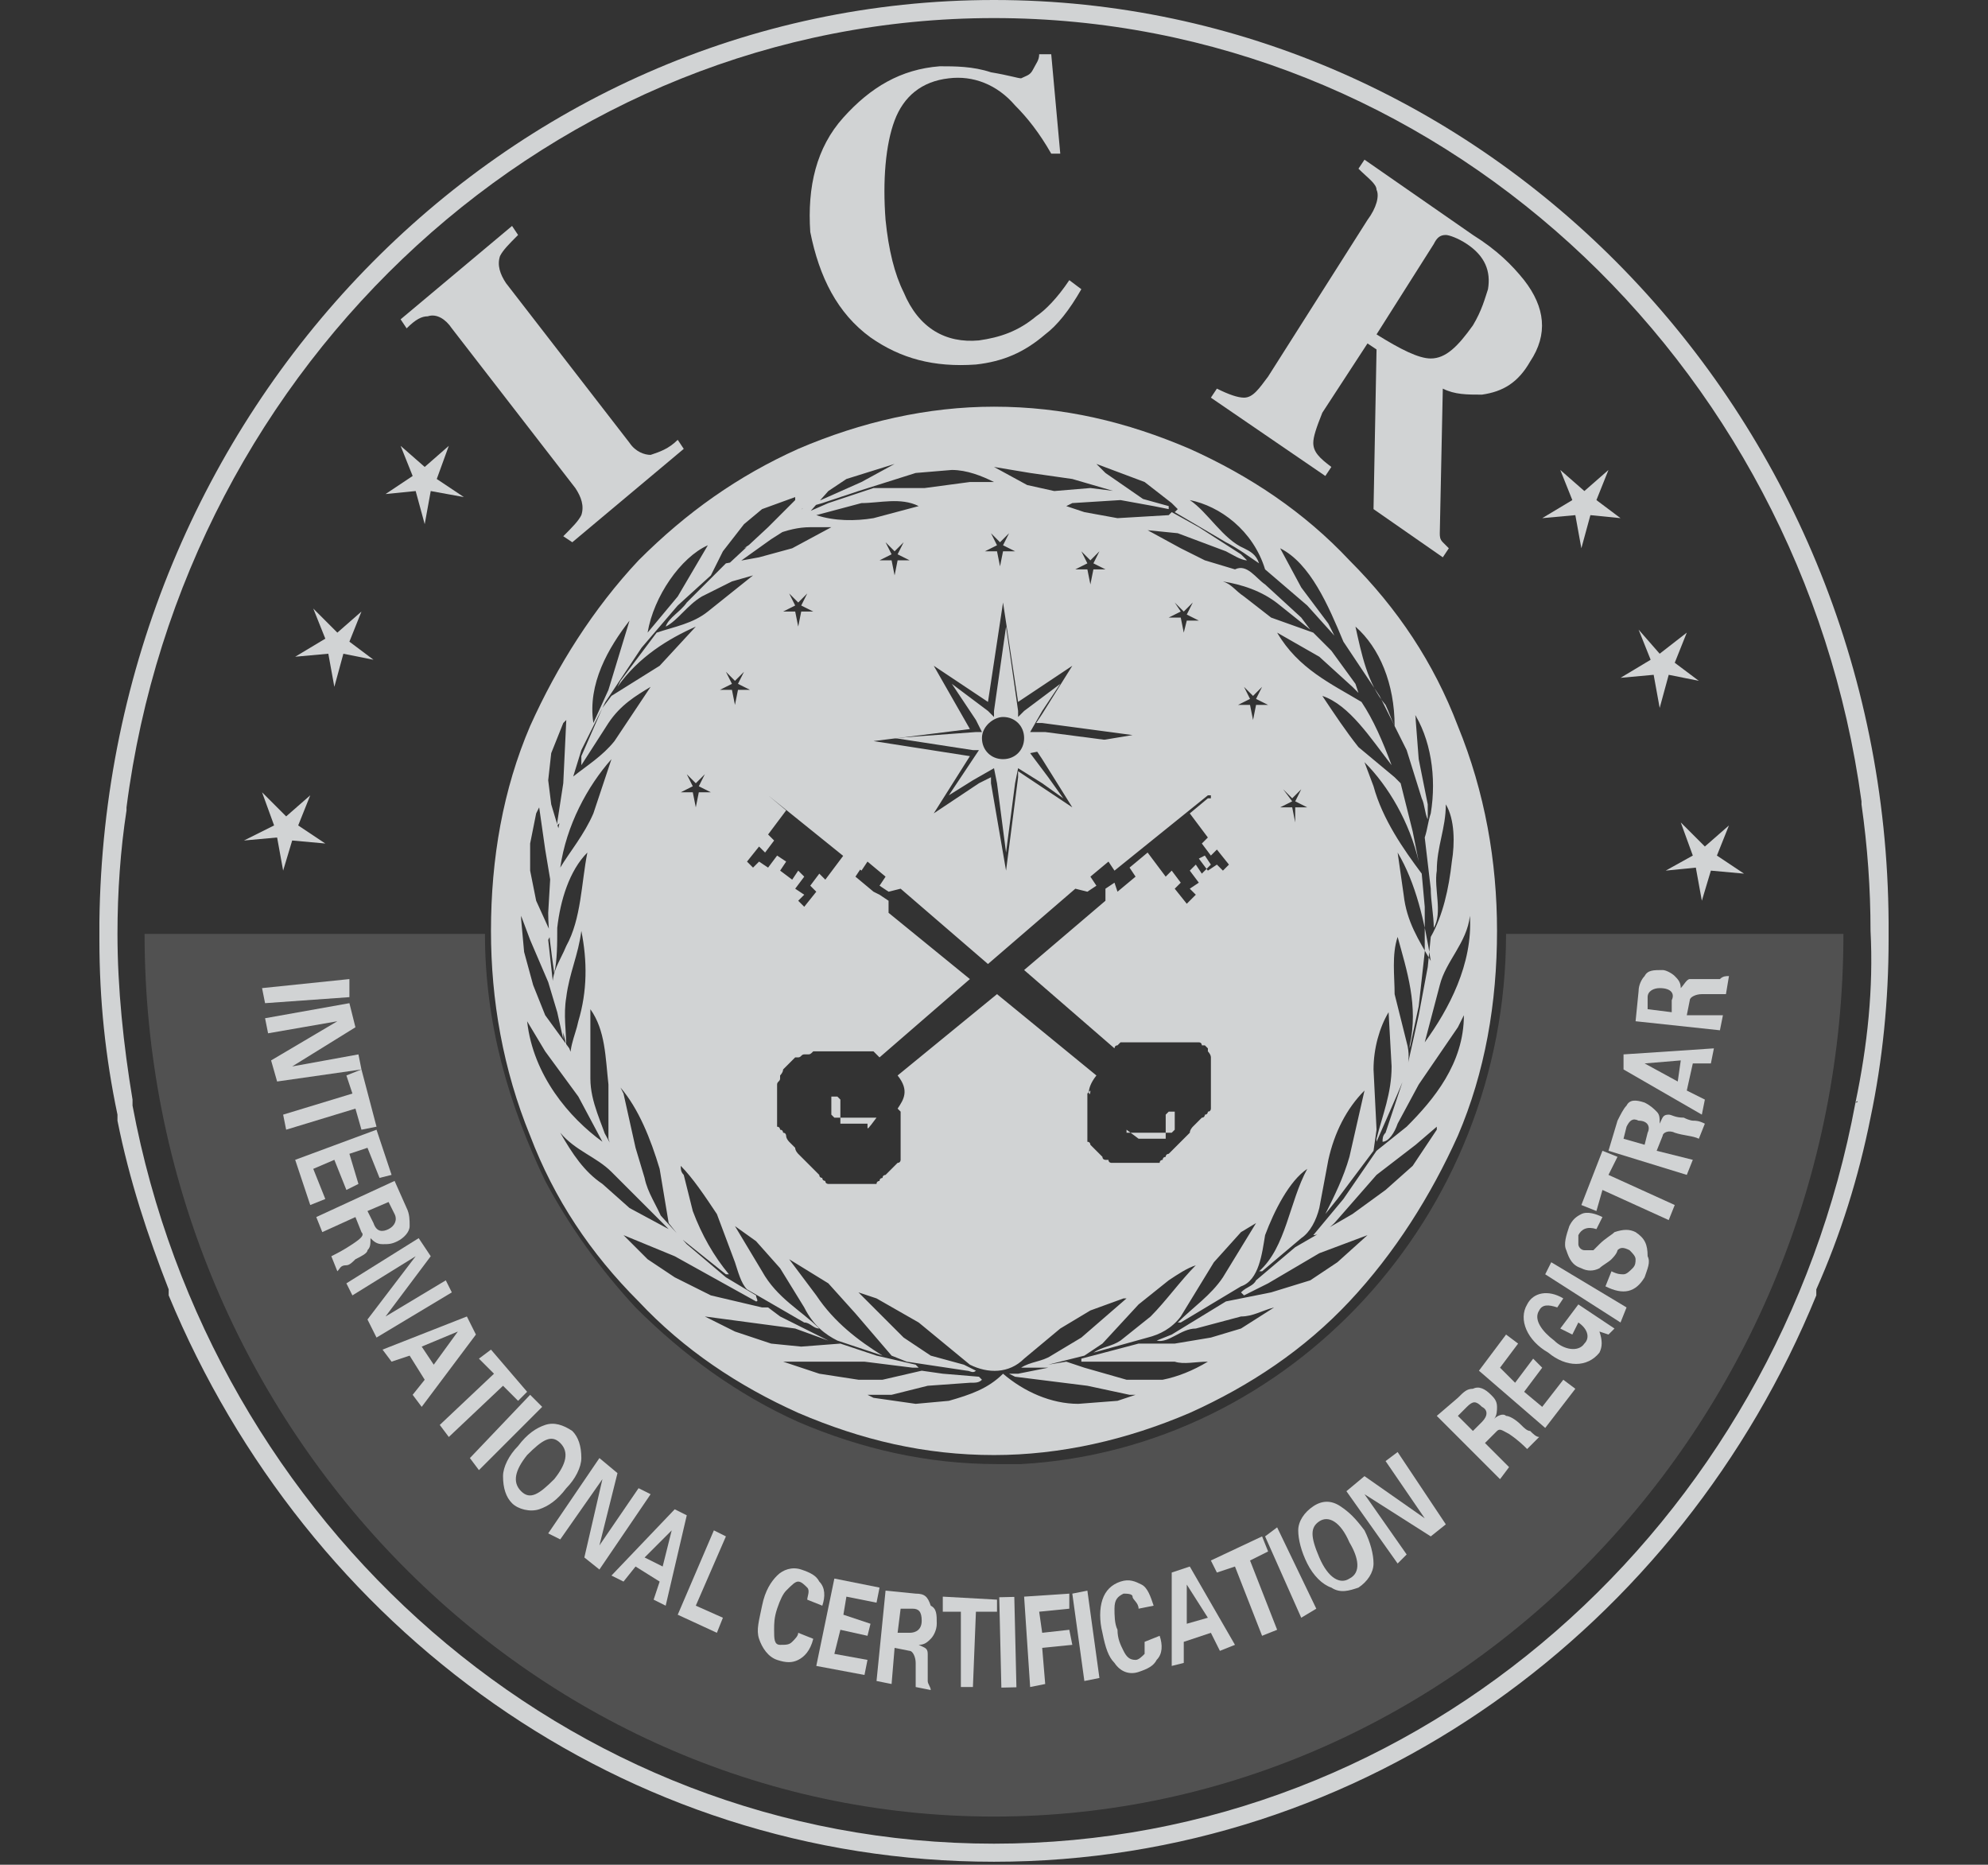 <?xml version="1.0" encoding="utf-8"?>
<!-- Generator: Adobe Illustrator 27.2.0, SVG Export Plug-In . SVG Version: 6.00 Build 0)  -->
<svg version="1.1" id="Layer_1" xmlns="http://www.w3.org/2000/svg" xmlns:xlink="http://www.w3.org/1999/xlink" x="0px" y="0px"
	 viewBox="0 0 66 61.9" style="enable-background:new 0 0 66 61.9;" xml:space="preserve">
<rect x="0" y="0" width="66" height="61.9" fill="#333333" stroke="none"/>
<style type="text/css">
	.st0{display:none;fill:#20201F;}
	.st1{opacity:0.15;fill:#FFFFFF;}
	.st2{fill:#D1D3D4;}
</style>
<rect x="0" y="0" class="st0" width="66" height="61.9"/>
<g>
	<path class="st1" d="M61.2,31H50c0,9.4-7.2,17.1-16.1,17.6l0,0c-0.1,0-0.3,0-0.4,0c0,0-0.1,0-0.1,0c-0.1,0-0.2,0-0.3,0c0,0,0,0,0,0
		l0,0c-2.3,0-4.5-0.5-6.6-1.4c-2-0.9-3.8-2.2-5.4-3.8c-1.2-1.3-2.2-2.7-3-4.2c-1.2-2.5-2-5.2-2-8.2H4.8v0
		c0,16.1,12.7,29.3,28.2,29.3C48.5,60.3,61.2,47.1,61.2,31L61.2,31z"/>
	<g>
		<path class="st2" d="M62.1,37.1L62.1,37.1c0.4-1.9,0.6-3.9,0.6-5.9l0-0.3l0-0.3C62.6,13.7,49.3,0,33,0l0,0l0,0h0
			C16.7,0,3.5,13.7,3.3,30.6l0,0.3l0,0.3c0,2,0.2,3.9,0.6,5.8l0,0.1l0,0.1c0.4,2,1,3.8,1.7,5.6l0,0.1l0,0.1
			C10.2,54.1,20.7,61.8,33,61.8h0l0,0l0,0c12.3,0,22.8-7.8,27.3-18.8l0-0.1l0-0.1C61.1,41,61.7,39.1,62.1,37.1L62.1,37.1z
			 M61.6,36.6C61.6,36.6,61.6,36.7,61.6,36.6C59,50.6,47.2,61.2,33,61.2C18.8,61.2,7,50.6,4.4,36.7v0c0-0.1,0-0.1,0-0.2
			c-0.3-1.8-0.5-3.7-0.5-5.5c0-1.4,0.1-2.8,0.3-4.1c0,0,0-0.1,0-0.1c0,0,0,0,0,0C6.1,12,18.4,0.6,33,0.6c14.6,0,26.8,11.3,28.8,26
			c0,0,0,0.1,0,0.1c0,0,0,0,0,0c0.2,1.4,0.3,2.8,0.3,4.2C62.2,32.8,62,34.7,61.6,36.6C61.7,36.5,61.7,36.6,61.6,36.6z"/>
		<path class="st2" d="M33,22.6C33,22.6,33,22.6,33,22.6C33,22.7,33,22.6,33,22.6z"/>
		<path class="st2" d="M37.4,37.5L37.4,37.5C37.4,37.6,37.4,37.6,37.4,37.5L37.4,37.5c0,0.1,0,0.1,0,0.1v0c0,0,0,0,0,0c0,0,0,0,0,0
			c0,0,0,0,0,0c0,0,0,0,0,0c0,0,0,0,0,0l0,0c0,0,0,0,0,0l0,0c0,0,0,0,0,0c0,0,0,0,0,0c0,0,0,0,0,0l0,0c0,0,0,0,0,0c0,0,0,0,0,0
			c0,0,0,0,0,0l0,0c0,0,0,0,0,0l0,0c0,0,0,0,0,0l0,0c0,0,0,0,0,0l0,0c0,0,0,0,0.1,0c0,0,0,0,0,0c0,0,0,0,0,0l0,0c0,0,0,0,0.1,0l0,0
			c0,0,0,0,0.1,0c0,0,0,0,0,0c0,0,0,0,0.1,0l0,0c0,0,0,0,0.1,0c0,0,0,0,0,0c0,0,0,0,0.1,0h0c0,0,0,0,0.1,0h0c0,0,0,0,0.1,0h0
			c0,0,0,0,0.1,0h0c0,0,0,0,0,0h0c0,0,0,0,0.1,0c0,0,0.1,0,0.1,0c0,0,0,0,0,0c0,0,0,0,0.1,0c0,0,0,0,0,0c0,0,0,0,0.1,0c0,0,0,0,0,0
			c0,0,0,0,0.1,0c0,0,0,0,0,0c0,0,0,0,0.1,0c0,0,0,0,0,0c0,0,0,0,0,0s0,0,0,0s0,0,0,0s0,0,0,0c0,0,0,0,0,0l0,0c0,0,0,0,0.1-0.1
			c0,0,0,0,0,0c0,0,0,0,0,0c0,0,0,0,0,0c0,0,0,0,0-0.1c0,0,0,0,0,0c0,0,0-0.1,0-0.1v0c0,0,0-0.1,0-0.1c0,0,0,0,0,0c0,0,0,0,0-0.1
			c0,0,0,0,0,0c0,0,0-0.1,0-0.1c0,0,0,0,0,0c0,0,0-0.1,0-0.1c0,0,0.1,0,0.1,0c0,0,0,0,0,0c0,0,0.1,0,0.1,0h0c0,0,0.1,0,0.1,0
			c0,0,0,0,0,0c0,0,0.1,0,0.1,0c0,0,0,0,0,0c0,0,0.1,0,0.1,0c0,0,0,0,0,0c0,0,0,0,0.1,0l0,0c0,0,0,0,0.1,0l0,0c0,0,0,0,0,0l0,0
			c0,0,0,0,0.1,0l0,0c0,0,0,0,0,0l0,0c0,0,0,0,0,0c0,0,0,0,0,0c0,0,0,0,0,0c0,0,0,0,0,0c0,0,0,0,0,0c0,0,0,0,0,0c0,0,0,0,0,0v0
			c0,0,0,0,0,0l0,0c0,0,0,0,0,0v0c0,0,0,0,0,0l0,0c0,0,0,0,0,0v0c0,0,0,0,0,0v0c0,0,0,0,0,0v0c0,0,0,0,0,0v0c0,0,0,0,0,0v0
			c0,0,0,0,0,0v0c0,0,0,0,0,0c0,0,0,0,0,0c0,0,0,0,0,0c0,0,0,0,0,0c0,0,0,0,0,0c0,0,0,0,0,0c0,0,0,0,0,0l0,0c0,0,0,0,0,0
			c0,0,0,0,0,0s0,0,0,0l0,0c0,0,0,0,0,0l0,0c0,0,0,0,0,0l0,0c0,0,0,0,0,0l0,0c0,0,0,0,0,0l0,0c0,0,0,0,0,0c0,0,0,0,0,0
			c0,0,0,0-0.1,0l0,0c0,0,0,0,0,0h0c0,0,0,0-0.1,0c0,0,0,0,0,0c0,0,0,0,0,0h0c0,0,0,0-0.1,0h0c0,0,0,0,0,0h0c0,0,0,0-0.1,0h0
			c0,0,0,0,0,0h0c0,0,0,0-0.1,0h0c0,0,0,0,0,0s0,0-0.1,0c0,0,0,0,0,0c0,0,0,0-0.1,0h0c0,0,0,0-0.1,0c0,0,0,0,0,0s0,0,0,0
			c0,0,0,0,0,0c0,0,0,0-0.1,0c0,0,0,0,0,0c0,0,0,0-0.1,0c0,0,0,0,0,0c0,0,0,0,0,0c0,0,0,0,0,0s0,0,0,0c0,0,0,0,0,0c0,0,0,0-0.1,0.1
			c0,0,0,0,0,0c0,0,0,0,0,0.1c0,0,0,0,0,0c0,0,0,0,0,0.1c0,0,0,0,0,0c0,0,0,0,0,0.1c0,0,0,0,0,0c0,0,0,0.1,0,0.1c0,0,0,0,0,0
			c0,0,0,0.1,0,0.1c0,0,0,0,0,0c0,0,0,0.1,0,0.1c0,0,0,0,0,0c0,0,0,0.1,0,0.2c0,0-0.1,0-0.1,0c0,0,0,0,0,0c0,0-0.1,0-0.1,0h0
			c0,0-0.1,0-0.1,0c0,0,0,0,0,0c0,0-0.1,0-0.1,0c0,0,0,0,0,0c0,0-0.1,0-0.1,0c0,0,0,0,0,0c0,0,0,0-0.1,0c0,0,0,0,0,0c0,0,0,0-0.1,0
			l0,0c0,0,0,0-0.1,0l0,0c0,0,0,0-0.1,0l0,0c0,0,0,0,0,0l0,0c0,0,0,0,0,0l0,0c0,0,0,0,0,0l0,0c0,0,0,0,0,0l0,0c0,0,0,0,0,0
			c0,0,0,0,0,0c0,0,0,0,0,0v0c0,0,0,0,0,0v0c0,0,0,0,0,0L37.4,37.5C37.3,37.5,37.3,37.5,37.4,37.5L37.4,37.5
			C37.4,37.5,37.4,37.5,37.4,37.5z"/>
		<path class="st2" d="M28.8,37.4C28.8,37.4,28.8,37.4,28.8,37.4L28.8,37.4C28.8,37.4,28.8,37.3,28.8,37.4l0-0.1c0,0,0,0,0,0
			c0,0,0,0,0,0c0,0,0,0,0,0c0,0,0,0,0,0c0,0,0,0,0,0l0,0c0,0,0,0,0,0c0,0,0,0,0,0c0,0,0,0,0,0l0,0c0,0,0,0,0,0l0,0c0,0,0,0-0.1,0
			l0,0c0,0,0,0-0.1,0l0,0c0,0,0,0-0.1,0c0,0,0,0,0,0c0,0,0,0-0.1,0c0,0,0,0,0,0c0,0-0.1,0-0.1,0c0,0,0,0,0,0c0,0-0.1,0-0.1,0
			c0,0,0,0,0,0c0,0-0.1,0-0.1,0h0c0,0-0.1,0-0.1,0c0,0,0,0,0,0c0,0-0.1,0-0.1,0l0,0c0,0,0-0.1,0-0.2c0,0,0,0,0,0c0,0,0-0.1,0-0.1
			c0,0,0,0,0,0c0,0,0-0.1,0-0.1c0,0,0,0,0,0c0,0,0-0.1,0-0.1c0,0,0,0,0,0c0,0,0-0.1,0-0.1c0,0,0,0,0,0c0,0,0,0,0-0.1c0,0,0,0,0,0
			c0,0,0,0,0-0.1c0,0,0,0,0,0c0,0,0,0-0.1-0.1c0,0,0,0,0,0c0,0,0,0,0,0c0,0,0,0,0,0s0,0,0,0c0,0,0,0,0,0c0,0,0,0-0.1,0c0,0,0,0,0,0
			c0,0,0,0-0.1,0c0,0,0,0,0,0c0,0,0,0,0,0c0,0,0,0,0,0c0,0,0,0-0.1,0h0c0,0,0,0-0.1,0c0,0,0,0,0,0c0,0,0,0-0.1,0c0,0,0,0,0,0h0
			c0,0,0,0-0.1,0h0c0,0,0,0,0,0h0c0,0,0,0-0.1,0h0c0,0,0,0,0,0h0c0,0,0,0-0.1,0h0c0,0,0,0,0,0c0,0,0,0,0,0c0,0,0,0-0.1,0h0
			c0,0,0,0,0,0c0,0,0,0,0,0c0,0,0,0-0.1,0l0,0c0,0,0,0,0,0l0,0c0,0,0,0,0,0l0,0c0,0,0,0,0,0l0,0c0,0,0,0,0,0l0,0c0,0,0,0,0,0l0,0
			c0,0,0,0,0,0c0,0,0,0,0,0c0,0,0,0,0,0c0,0,0,0,0,0c0,0,0,0,0,0c0,0,0,0,0,0c0,0,0,0,0,0c0,0,0,0,0,0c0,0,0,0,0,0v0c0,0,0,0,0,0v0
			c0,0,0,0,0,0v0c0,0,0,0,0,0v0c0,0,0,0,0,0v0c0,0,0,0,0,0c0,0,0,0,0,0c0,0,0,0,0,0v0c0,0,0,0,0,0l0,0c0,0,0,0,0,0v0c0,0,0,0,0,0
			l0,0c0,0,0,0,0,0v0c0,0,0,0,0,0c0,0,0,0,0,0c0,0,0,0,0,0c0,0,0,0,0,0c0,0,0,0,0,0v0c0,0,0,0,0,0l0,0c0,0,0,0,0,0l0,0
			c0,0,0,0,0.1,0l0,0c0,0,0,0,0,0l0,0c0,0,0,0,0.1,0l0,0c0,0,0,0,0.1,0c0,0,0,0,0,0c0,0,0.1,0,0.1,0c0,0,0,0,0,0c0,0,0.1,0,0.1,0
			c0,0,0,0,0,0c0,0,0.1,0,0.1,0h0c0,0,0.1,0,0.1,0c0,0,0,0,0,0c0,0,0.1,0,0.1,0c0,0,0,0,0,0c0,0,0,0.1,0,0.1c0,0,0,0,0,0
			c0,0,0,0.1,0,0.1c0,0,0,0,0,0c0,0,0,0,0,0.1c0,0,0,0,0,0c0,0,0,0.1,0,0.1v0c0,0,0,0.1,0,0.1c0,0,0,0,0,0c0,0,0,0,0,0.1
			c0,0,0,0,0,0c0,0,0,0,0,0c0,0,0,0,0,0c0,0,0,0,0.1,0.1l0,0c0,0,0,0,0,0c0,0,0,0,0,0s0,0,0,0c0,0,0,0,0,0s0,0,0,0c0,0,0,0,0,0
			c0,0,0,0,0.1,0c0,0,0,0,0,0c0,0,0,0,0.1,0c0,0,0,0,0,0c0,0,0,0,0.1,0c0,0,0,0,0,0c0,0,0,0,0.1,0c0,0,0,0,0,0c0,0,0.1,0,0.1,0
			c0,0,0,0,0.1,0h0c0,0,0,0,0,0h0c0,0,0,0,0.1,0h0c0,0,0,0,0,0h0c0,0,0,0,0.1,0h0c0,0,0,0,0.1,0c0,0,0,0,0,0c0,0,0,0,0.1,0
			c0,0,0,0,0,0c0,0,0,0,0.1,0l0,0c0,0,0,0,0.1,0c0,0,0,0,0,0c0,0,0,0,0.1,0l0,0c0,0,0,0,0,0c0,0,0,0,0,0c0,0,0,0,0.1,0l0,0
			c0,0,0,0,0,0l0,0c0,0,0,0,0,0l0,0c0,0,0,0,0,0l0,0c0,0,0,0,0,0l0,0c0,0,0,0,0,0l0,0c0,0,0,0,0,0c0,0,0,0,0,0c0,0,0,0,0,0
			c0,0,0,0,0,0c0,0,0,0,0,0c0,0,0,0,0,0c0,0,0,0,0,0c0,0,0,0,0,0s0,0,0,0v0c0,0,0,0,0,0c0,0,0,0,0,0s0,0,0,0v0c0,0,0,0,0,0v0
			C28.8,37.5,28.8,37.5,28.8,37.4L28.8,37.4C28.8,37.5,28.8,37.5,28.8,37.4C28.8,37.4,28.8,37.4,28.8,37.4z"/>
		<path class="st2" d="M29.7,24.5l2.6,0.4l0.2,0l-0.2,0.3l-0.8,1.2l0.8-0.5l0.7-0.4l0.1,0.5l0.3,2.3l0.3-2.3l0.1-0.5l0.8,0.5
			l0.7,0.5l-0.5-0.7L34.2,25l0.5-0.1l2.3-0.3l-2.3-0.3l-0.5,0l0.4-0.7l0.6-0.9l-1.2,0.9l-0.2,0.2l0-0.2l-0.4-2.8L33,23.6l0,0.2
			l-0.2-0.2l-1.2-0.9l0.8,1.2l0.2,0.4l-0.2,0L29.7,24.5z M33.3,23.8c0.4,0,0.7,0.3,0.7,0.7s-0.3,0.7-0.7,0.7c-0.4,0-0.7-0.3-0.7-0.7
			C32.6,24.1,33,23.8,33.3,23.8z"/>
		<path class="st2" d="M21.2,18.6c-1.5,1.6-2.7,3.5-3.6,5.5c-0.9,2.1-1.3,4.4-1.3,6.8c0,2.3,0.4,4.6,1.3,6.8c0.8,2.1,2,3.9,3.6,5.5
			c1.5,1.6,3.3,2.8,5.3,3.7c2.1,0.9,4.2,1.4,6.5,1.4c2.2,0,4.4-0.5,6.5-1.4c2-0.9,3.8-2.1,5.3-3.7c1.5-1.6,2.7-3.5,3.6-5.5
			c0.9-2.1,1.3-4.4,1.3-6.8c0-2.3-0.4-4.6-1.3-6.8c-0.8-2.1-2-3.9-3.6-5.5c-1.5-1.6-3.3-2.8-5.3-3.7c-2.1-0.9-4.2-1.4-6.5-1.4
			c-2.2,0-4.4,0.5-6.5,1.4C24.5,15.8,22.8,17,21.2,18.6z M20.9,20.6L20.9,20.6l-0.7,2.3L19.7,24C19.5,22.7,20.2,21.5,20.9,20.6z
			 M17.5,33.9l0.6,1l1.1,1.5l0.8,1.5C18.9,37.1,17.7,35.7,17.5,33.9z M18.6,37.6L18.6,37.6c0.5,0.6,1.2,0.8,1.7,1.3l1.2,1.2l0.7,0.7
			l-1.3-0.7l-0.9-0.8C19.4,38.9,19,38.3,18.6,37.6z M47.3,34.6l0.5-1.9c0.2-0.8,0.9-1.4,1-2.3C48.9,32,48.1,33.5,47.3,34.6z
			 M46.3,24.1c-0.1-0.2-0.2-0.5-0.3-0.7c-0.6-0.7-0.8-1.7-1-2.6C45.8,21.5,46.3,22.7,46.3,24.1z M34.2,15.7l1.4,0.2l2.4,0.7
			l-1.3-0.9c-0.1-0.1-0.2-0.2-0.3-0.3L38,16l0.9,0.7c0.1,0.1,0.1,0.1,0.2,0.2L39,17l1.7,1c0.4,0.2,0.8,0.5,1.1,0.7
			c-0.1-0.3-0.3-0.4-0.5-0.5c-0.7-0.3-1.2-1.2-1.8-1.6c1,0.2,2.1,1,2.5,2.3l1.4,1.2l0.9,1h0l-0.2-0.4l-0.9-1.2l-0.7-1.3
			c1,0.5,1.6,1.9,2.1,3.1l1.2,1.8l0.9,1.8l0.5,1.6c0.1,0.2,0.1,0.5,0.2,0.7l0-0.5l-0.3-1.5L47,23.9c0-0.1,0-0.2-0.1-0.3
			c0.6,0.9,0.8,2.2,0.6,3.4c-0.1,0.3-0.1,0.5-0.2,0.8l0.2,1.7c0,0.4,0.1,0.9,0.1,1.3c0.3-0.5,0-1.3,0.1-1.9c0-0.8,0.3-1.4,0.3-2.2
			c0.3,0.5,0.3,1.3,0.2,1.9c-0.1,0.9-0.3,1.8-0.7,2.5l-0.1,1l-0.3,1.6l-0.4,1.8L46,37.6c-0.1,0.1-0.1,0.2-0.1,0.3
			c0.2,0,0.4-0.3,0.5-0.6l0.7-1.3l1.3-1.9l0.2-0.4c0,1.6-1,2.8-1.9,3.7l-1,0.8l-1.1,1.6L43.6,41l0,0c0.2,0,0.5-0.2,0.7-0.4l1.4-1.6
			l1.3-1l0.7-0.6l0,0.1l-0.8,1.2L46,39.5l-1.1,0.8L43,41.4l-1.3,1.1c-0.1,0.2-0.3,0.2-0.5,0.4l0.1,0.1l0.8-0.4l1.7-1l1.6-0.6l-1,0.9
			l-0.9,0.6l-1.3,0.4l-1.5,0.3l-1.8,1.1l-0.5,0.2c0.4,0.1,0.8-0.4,1.3-0.4l1.5-0.4c0.4,0,0.7-0.2,1.1-0.3l-1.1,0.7l-1,0.3L39,44.6
			l-1.2,0l-1.9,0.5v0.1l1.3,0H39c0.3,0.1,0.7,0,1.1,0c-0.5,0.3-1,0.5-1.5,0.6l-1.2,0L36,45.4l-0.6-0.2l-0.6,0.1l1.2-0.3l0.6-0.4
			l1.2-1.3l1-0.8c0.3-0.2,0.6-0.4,0.9-0.5c-0.5,0.5-1,1.2-1.5,1.7l-1,0.8c-0.3,0.2-0.6,0.2-0.9,0.4l0,0l1.8-0.5
			c0.4-0.1,0.8-0.3,1.1-0.7l1.1-1.8l0.9-1l0.5-0.3l-1.1,1.8c-0.4,0.6-1,1-1.5,1.5h0.1l2-1.2c0.6-0.2,0.7-1.1,0.8-1.7
			c0.3-0.8,0.8-1.8,1.4-2.2c-0.6,1.1-0.7,2.6-1.6,3.4v0l0.1,0l1.3-1.1c0.3-0.2,0.5-0.6,0.6-1l0.3-1.6c0.2-0.9,0.6-1.7,1.2-2.3
			l-0.5,2.2c-0.2,0.7-0.5,1.3-0.8,1.9l0.4-0.5l1.2-1.6l0.1-0.7l-0.1-2c0-0.7,0.2-1.4,0.5-1.9l0.1,1.8c0,0.9-0.3,1.6-0.5,2.4l0,0.1
			l0.7-1.6c0.2-0.5,0.5-1,0.3-1.7l-0.4-1.6c0-0.6-0.1-1.3,0.1-1.9c0.3,1.1,0.7,2.3,0.4,3.6l0,0.1l0.3-1.4l0.2-1.8l0-1.5l-0.1-1.1
			c-0.6-0.8-1.3-1.8-1.6-2.9l-0.3-0.8c0.8,0.8,1.5,2,1.8,3.3l0,0l-0.2-1l-0.4-1.6l-0.2-0.2l-1.2-1c-0.4-0.5-0.8-1.1-1.2-1.7
			c0.9,0.3,1.6,1.4,2.3,2.3c-0.3-0.8-0.6-1.5-1-2.1c-1-0.6-2.1-1.1-2.8-2.3l1.4,0.8l1.1,1l0.2,0.2l-0.1-0.3l-0.8-1.1l-0.6-0.6
			l-1.4-0.5l-0.9-0.7c-0.3-0.2-0.4-0.4-0.7-0.5c0.6,0.1,1.3,0.3,1.9,0.8l1,0.8l0,0l-0.3-0.4l-1.2-1.1c-0.3-0.2-0.6-0.7-1-0.5
			L40,18.6l-0.8-0.4l-1.1-0.6l1,0.1l1.6,0.6c0.2,0.1,0.5,0.3,0.7,0.3l-0.2-0.2l-1.4-0.9L38.9,17l-0.1,0.1l-1.7,0.1L36,17l-0.6-0.2
			l0.2-0.1l1.6-0.1l1.1,0.2l0.5,0.1l0-0.1L37,16.3l-0.8-0.1L35,16.3l-0.9-0.2l-1.1-0.6l0,0L34.2,15.7z M36.4,35.7L33.1,33l-3.3,2.7
			c0.4,0.5,0.2,0.8,0,1.1c0,0,0,0,0.1,0.1c0,0,0,0,0,0c0,0,0,0,0,0.1c0,0,0,0,0,0c0,0,0,0,0,0.1c0,0,0,0,0,0c0,0,0,0,0,0.1
			c0,0,0,0,0,0c0,0,0,0.1,0,0.1l0,0c0,0,0,0.1,0,0.1c0,0,0,0,0,0c0,0,0,0,0,0.1c0,0,0,0,0,0c0,0,0,0.1,0,0.1c0,0,0,0,0,0
			c0,0,0,0,0,0.1c0,0,0,0,0,0c0,0,0,0.1,0,0.1v0c0,0,0,0.1,0,0.1c0,0,0,0,0,0c0,0,0,0.1,0,0.1c0,0,0,0,0,0c0,0,0,0.1,0,0.1
			c0,0,0,0,0,0c0,0,0,0,0,0.1c0,0,0,0,0,0c0,0,0,0.1,0,0.1c0,0,0,0,0,0c0,0,0,0.1,0,0.1c0,0,0,0,0,0c0,0,0,0,0,0.1c0,0,0,0,0,0
			c0,0,0,0.1-0.1,0.1c0,0,0,0,0,0c0,0,0,0-0.1,0.1c0,0,0,0,0,0c0,0-0.1,0.1-0.1,0.1l0,0c0,0,0,0-0.1,0.1c0,0,0,0,0,0
			c0,0,0,0-0.1,0.1c0,0,0,0,0,0c0,0-0.1,0-0.1,0.1c0,0,0,0,0,0c0,0-0.1,0-0.1,0.1c0,0,0,0,0,0c0,0-0.1,0-0.1,0.1c0,0,0,0,0,0
			c0,0-0.1,0-0.1,0c0,0,0,0,0,0c0,0-0.1,0-0.1,0c0,0,0,0,0,0c0,0-0.1,0-0.1,0c0,0,0,0,0,0c0,0-0.1,0-0.1,0c0,0,0,0,0,0
			c0,0-0.1,0-0.1,0h0c0,0-0.1,0-0.1,0c0,0,0,0,0,0c0,0-0.1,0-0.1,0c0,0,0,0,0,0h0h0c0,0-0.1,0-0.1,0h0c0,0-0.1,0-0.1,0c0,0,0,0,0,0
			c0,0-0.1,0-0.1,0c0,0,0,0,0,0c0,0-0.1,0-0.1,0h0c0,0-0.1,0-0.1,0c0,0,0,0,0,0c0,0-0.1,0-0.1,0c0,0,0,0,0,0c0,0-0.1,0-0.1,0h0
			c0,0-0.1,0-0.1,0c0,0,0,0,0,0c0,0-0.1,0-0.1,0c0,0,0,0,0,0c0,0-0.1,0-0.1-0.1c0,0,0,0,0,0c0,0-0.1,0-0.1-0.1c0,0,0,0,0,0
			c0,0-0.1,0-0.1-0.1c0,0,0,0,0,0c0,0-0.1-0.1-0.1-0.1l0,0c0,0-0.1-0.1-0.1-0.1c0,0,0,0,0,0c0,0-0.1-0.1-0.1-0.1c0,0,0,0,0,0
			c0,0-0.1-0.1-0.1-0.1l0,0c0,0-0.1-0.1-0.1-0.1c0,0,0,0,0,0c0,0-0.1-0.1-0.1-0.1c0,0,0,0,0,0c0,0-0.1-0.1-0.1-0.1s-0.1-0.1-0.1-0.2
			c0,0,0,0,0,0c0,0-0.1-0.1-0.1-0.1c0,0,0,0,0,0c0,0-0.1-0.1-0.1-0.1c0,0,0,0,0,0c0,0-0.1-0.1-0.1-0.2c0,0,0,0,0,0
			c0,0,0-0.1-0.1-0.1c0,0,0,0,0,0c0,0,0-0.1-0.1-0.1c0,0,0,0,0,0c0,0,0-0.1-0.1-0.1c0,0,0,0,0,0c0,0,0-0.1,0-0.1c0,0,0,0,0,0
			c0,0,0-0.1,0-0.1c0,0,0,0,0,0c0,0,0-0.1,0-0.1c0,0,0,0,0,0c0,0,0-0.1,0-0.1c0,0,0,0,0,0c0,0,0-0.1,0-0.1c0,0,0,0,0,0
			c0,0,0-0.1,0-0.1c0,0,0,0,0,0c0,0,0-0.1,0-0.1c0,0,0,0,0,0c0,0,0-0.1,0-0.1c0,0,0,0,0,0c0,0,0-0.1,0-0.1v0c0,0,0-0.1,0-0.1
			c0,0,0,0,0,0c0,0,0-0.1,0-0.1v0c0,0,0-0.1,0-0.1c0,0,0,0,0,0c0,0,0-0.1,0-0.1c0,0,0,0,0,0c0,0,0,0,0-0.1v0c0-0.1,0.1-0.1,0.1-0.2
			c0,0,0,0,0,0c0,0,0,0,0-0.1c0,0,0,0,0,0c0,0,0.1-0.1,0.1-0.2l0,0c0,0,0,0,0.1-0.1l0,0c0,0,0.1-0.1,0.1-0.1l0,0c0,0,0,0,0.1-0.1
			l0,0c0,0,0.1-0.1,0.1-0.1c0,0,0,0,0,0c0,0,0,0,0.1,0l0,0c0.1,0,0.1-0.1,0.2-0.1c0,0,0,0,0,0c0,0,0.1,0,0.1,0c0,0,0,0,0,0
			c0.1,0,0.1,0,0.2-0.1h0c0,0,0.1,0,0.1,0c0,0,0,0,0,0c0,0,0.1,0,0.1,0l0,0c0,0,0.1,0,0.1,0h0c0,0,0.1,0,0.1,0c0,0,0,0,0,0
			c0,0,0.1,0,0.1,0h0c0,0,0.1,0,0.1,0h0c0,0,0.1,0,0.1,0c0,0,0,0,0,0c0,0,0,0,0.1,0c0,0,0,0,0,0c0,0,0.1,0,0.1,0c0,0,0,0,0,0
			c0,0,0,0,0.1,0c0,0,0,0,0,0c0,0,0,0,0,0s0,0,0,0s0,0,0,0s0,0,0,0s0,0,0,0s0,0,0,0s0,0,0,0s0,0,0,0s0,0,0,0c0,0,0,0,0,0
			c0,0,0,0,0,0s0,0,0,0s0,0,0,0s0,0,0,0s0,0,0,0s0,0,0,0s0,0,0,0s0,0,0,0c0,0,0,0,0,0c0,0,0,0,0,0c0,0,0,0,0,0c0,0,0,0,0,0s0,0,0,0
			s0,0,0,0s0,0,0,0s0,0,0,0s0,0,0,0s0,0,0,0s0,0,0,0s0,0,0,0s0,0,0,0s0,0,0,0c0,0,0,0,0,0c0,0,0,0,0.1,0c0,0,0,0,0,0c0,0,0,0,0,0
			c0,0,0,0,0,0s0,0,0,0s0,0,0,0c0,0,0,0,0,0s0,0,0,0c0,0,0,0,0,0c0,0,0,0,0,0c0,0,0,0,0.1,0l0,0c0,0,0,0,0.1,0c0,0,0,0,0,0h0
			c0,0,0,0,0.1,0l0,0c0,0,0,0,0.1,0h0c0,0,0,0,0.1,0h0c0,0,0,0,0.1,0c0,0,0,0,0,0c0,0,0,0,0.1,0l0,0c0,0,0,0,0.1,0l0,0
			c0,0,0,0,0.1,0l0,0c0,0,0,0,0.1,0.1l0,0c0,0,0,0,0.1,0.1l0,0l3-2.6l-2.7-2.2v-0.4l-0.3-0.2L29,29.6l-0.6-0.5l0.2-0.3L28,28.4
			l-0.6,0.8l-0.2-0.2l-0.3,0.4l0.2,0.2l-0.4,0.5l-0.2-0.2l0.2-0.2l-0.3-0.2l0.3-0.4l-0.2-0.2l-0.2,0.3l-0.4-0.3l0.2-0.3l-0.3-0.2
			l-0.3,0.4l-0.3-0.2l-0.2,0.2l-0.2-0.2l0.4-0.5l0.2,0.2l0.3-0.4l-0.2-0.2l0.6-0.8l-0.6-0.5c0,0,0,0-0.1,0l0,0c0,0,0,0,0,0
			c0,0,0,0,0,0c0,0,0,0,0,0c0,0,0,0,0,0c0,0,0,0,0,0v0c0,0,0,0,0,0v0c0,0,0,0,0,0v0c0,0,0,0,0,0c0,0,0,0,0,0c0,0,0,0,0,0v0
			c0,0,0,0,0,0l0,0c0,0,0,0,0,0c0,0,0,0,0,0c0,0,0,0,0,0l0,0c0,0,0,0,0,0c0,0,0,0,0,0c0,0,0,0,0,0c0,0,0,0,0,0c0,0,0,0,0,0h0
			c0,0,0,0,0.1,0h0c0,0,0,0,0,0c0,0,0,0,0,0l0,0h0c0,0,0,0,0,0h0c0,0,0,0,0,0s0,0,0,0s0,0,0,0c0,0,0,0,0,0c0,0,0,0,0,0c0,0,0,0,0,0
			c0,0,0,0,0,0c0,0,0,0,0,0c0,0,0,0,0,0l0,0c0,0,0,0,0,0l3.1,2.5l0.2-0.3l0.6,0.5l-0.2,0.3l0.3,0.2l0.4-0.1l2.9,2.5l2.9-2.5l0,0l0,0
			l0.4,0.1l0.3-0.2l-0.2-0.3l0.6-0.5l0,0l0,0l0.2,0.3l3.1-2.5c0,0,0,0,0,0c0,0,0,0,0,0c0,0,0,0,0,0l0,0c0,0,0,0,0,0c0,0,0,0,0,0
			c0,0,0,0,0,0c0,0,0,0,0,0c0,0,0,0,0,0c0,0,0,0,0,0c0,0,0,0,0,0h0c0,0,0,0,0,0h0l0,0c0,0,0,0,0,0c0,0,0,0,0,0h0c0,0,0,0,0.1,0h0
			c0,0,0,0,0,0c0,0,0,0,0,0c0,0,0,0,0,0c0,0,0,0,0,0s0,0,0,0l0,0c0,0,0,0,0,0c0,0,0,0,0,0c0,0,0,0,0,0.1v0c0,0,0,0,0,0l0,0
			c0,0,0,0,0,0v0c0,0,0,0,0,0v0c0,0,0,0,0,0v0c0,0,0,0,0,0c0,0,0,0,0,0c0,0,0,0,0,0c0,0,0,0,0,0c0,0,0,0,0,0l0,0c0,0,0,0-0.1,0
			l-0.6,0.5l0.6,0.8l-0.2,0.2l0.3,0.4l0.2-0.2l0,0l0,0l0.4,0.5l-0.2,0.2l0,0l0,0l-0.2-0.2l-0.3,0.2l0,0l0,0l-0.3-0.4L40,28.4
			l0.2,0.3L39.9,29l0,0l0,0l-0.2-0.3l-0.2,0.2l0.3,0.4l-0.3,0.2l0.2,0.2L39.4,30l0,0l0,0l-0.4-0.5l0.2-0.2l-0.3-0.4l-0.2,0.2l0,0
			l0,0l-0.6-0.8l-0.6,0.5l0.2,0.3l-0.6,0.5l0,0l0,0L37,29.3l-0.3,0.2v0.4L34,32.2l3,2.6c0,0,0-0.1,0.1-0.1l0,0c0,0,0,0,0.1-0.1l0,0
			c0,0,0,0,0.1,0l0,0c0,0,0,0,0.1,0l0,0c0,0,0,0,0.1,0h0c0,0,0,0,0.1,0h0c0,0,0,0,0.1,0h0c0,0,0,0,0.1,0l0,0c0,0,0,0,0.1,0h0
			c0,0,0,0,0,0c0,0,0,0,0.1,0l0,0c0,0,0,0,0.1,0c0,0,0,0,0,0s0,0,0,0c0,0,0,0,0,0c0,0,0,0,0,0s0,0,0,0c0,0,0,0,0,0s0,0,0,0s0,0,0,0
			c0,0,0,0,0,0c0,0,0,0,0.1,0c0,0,0,0,0,0c0,0,0,0,0,0s0,0,0,0s0,0,0,0s0,0,0,0s0,0,0,0s0,0,0,0s0,0,0,0s0,0,0,0s0,0,0,0s0,0,0,0
			s0,0,0,0s0,0,0,0s0,0,0,0c0,0,0,0,0,0s0,0,0,0c0,0,0,0,0,0s0,0,0,0s0,0,0,0c0,0,0,0,0,0s0,0,0,0c0,0,0,0,0,0s0,0,0,0c0,0,0,0,0,0
			c0,0,0,0,0,0c0,0,0,0,0,0s0,0,0,0s0,0,0,0s0,0,0,0s0,0,0,0s0,0,0,0s0,0,0,0s0,0,0,0c0,0,0,0,0.1,0c0,0,0,0,0,0c0,0,0.1,0,0.1,0
			c0,0,0,0,0,0c0,0,0,0,0.1,0c0,0,0,0,0,0c0,0,0,0,0.1,0c0,0,0,0,0,0c0,0,0.1,0,0.1,0c0,0,0,0,0,0c0,0,0,0,0.1,0c0,0,0,0,0,0
			c0,0,0,0,0.1,0c0,0,0,0,0,0c0,0,0.1,0,0.1,0h0c0,0,0,0,0.1,0c0,0,0,0,0,0c0,0,0,0,0.1,0c0,0,0,0,0,0c0,0,0.1,0,0.1,0c0,0,0,0,0,0
			c0,0,0.1,0,0.1,0c0,0,0,0,0,0c0,0,0,0,0.1,0c0,0,0,0,0,0c0,0,0.1,0,0.1,0l0,0c0,0,0.1,0,0.1,0c0,0,0,0,0,0c0,0,0,0,0.1,0
			c0,0,0,0,0,0c0.1,0,0.1,0.1,0.1,0.1l0,0c0,0,0,0,0.1,0l0,0c0,0,0.1,0.1,0.1,0.1l0,0c0,0,0,0,0,0.1c0,0,0,0,0,0
			c0,0,0.1,0.1,0.1,0.2c0,0,0,0,0,0c0,0,0,0,0,0.1c0,0,0,0,0,0c0,0,0,0,0,0.1l0,0c0,0,0,0.1,0,0.1c0,0,0,0,0,0c0,0,0,0,0,0.1
			c0,0,0,0,0,0c0,0,0,0.1,0,0.1v0c0,0,0,0.1,0,0.1c0,0,0,0,0,0c0,0,0,0,0,0.1c0,0,0,0,0,0c0,0,0,0.1,0,0.1c0,0,0,0,0,0
			c0,0,0,0.1,0,0.1c0,0,0,0,0,0c0,0,0,0.1,0,0.1c0,0,0,0,0,0c0,0,0,0.1,0,0.1c0,0,0,0,0,0c0,0,0,0.1,0,0.1c0,0,0,0,0,0
			c0,0,0,0.1,0,0.1c0,0,0,0,0,0c0,0,0,0.1,0,0.1c0,0,0,0,0,0c0,0,0,0.1,0,0.1c0,0,0,0,0,0c0,0,0,0.1,0,0.1c0,0,0,0,0,0
			c0,0,0,0.1,0,0.1c0,0,0,0,0,0c0,0,0,0.1-0.1,0.1c0,0,0,0,0,0c0,0,0,0.1-0.1,0.1c0,0,0,0,0,0c0,0,0,0.1-0.1,0.1c0,0,0,0,0,0
			c0,0-0.1,0.1-0.1,0.1c0,0,0,0,0,0c0,0-0.1,0.1-0.1,0.1c0,0,0,0,0,0c0,0-0.1,0.1-0.1,0.1c0,0,0,0,0,0c0,0-0.1,0.1-0.1,0.2
			c0,0-0.1,0.1-0.1,0.1c0,0,0,0,0,0c0,0-0.1,0.1-0.1,0.1c0,0,0,0,0,0c0,0-0.1,0.1-0.1,0.1l0,0c0,0-0.1,0.1-0.1,0.1c0,0,0,0,0,0
			c0,0-0.1,0.1-0.1,0.1c0,0,0,0,0,0c0,0-0.1,0.1-0.1,0.1c0,0,0,0,0,0c0,0-0.1,0.1-0.1,0.1c0,0,0,0,0,0c0,0-0.1,0-0.1,0.1
			c0,0,0,0,0,0c0,0-0.1,0-0.1,0.1c0,0,0,0,0,0c0,0-0.1,0-0.1,0.1c0,0,0,0,0,0c0,0-0.1,0-0.1,0c0,0,0,0,0,0c0,0-0.1,0-0.1,0h0
			c0,0-0.1,0-0.1,0c0,0,0,0,0,0c0,0-0.1,0-0.1,0c0,0,0,0,0,0c0,0-0.1,0-0.1,0h0c0,0-0.1,0-0.1,0c0,0,0,0,0,0c0,0-0.1,0-0.1,0
			c0,0,0,0,0,0c0,0-0.1,0-0.1,0h0c0,0-0.1,0-0.1,0h0h0c0,0,0,0,0,0c0,0-0.1,0-0.1,0c0,0,0,0,0,0c0,0-0.1,0-0.1,0h0c0,0-0.1,0-0.1,0
			c0,0,0,0,0,0c0,0-0.1,0-0.1,0c0,0,0,0,0,0c0,0-0.1,0-0.1,0c0,0,0,0,0,0c0,0-0.1,0-0.1,0c0,0,0,0,0,0c0,0-0.1,0-0.1,0c0,0,0,0,0,0
			c0,0-0.1,0-0.1-0.1c0,0,0,0,0,0c0,0-0.1,0-0.1,0c0,0,0,0,0,0c0,0-0.1,0-0.1-0.1c0,0,0,0,0,0c0,0,0,0-0.1-0.1c0,0,0,0,0,0
			c0,0,0,0-0.1-0.1l0,0c0,0-0.1-0.1-0.1-0.1c0,0,0,0,0,0c0,0,0,0-0.1-0.1c0,0,0,0,0,0c0,0,0-0.1-0.1-0.1c0,0,0,0,0,0c0,0,0,0,0-0.1
			c0,0,0,0,0,0c0,0,0-0.1,0-0.1c0,0,0,0,0,0c0,0,0-0.1,0-0.1c0,0,0,0,0,0c0,0,0,0,0-0.1c0,0,0,0,0,0c0,0,0-0.1,0-0.1c0,0,0,0,0,0
			c0,0,0,0,0-0.1c0,0,0,0,0,0c0,0,0-0.1,0-0.1v0c0,0,0-0.1,0-0.1c0,0,0,0,0,0c0,0,0,0,0-0.1c0,0,0,0,0,0c0,0,0-0.1,0-0.1
			c0,0,0,0,0,0c0,0,0,0,0-0.1c0,0,0,0,0,0c0,0,0-0.1,0-0.1l0,0c0,0,0-0.1,0-0.1c0,0,0,0,0,0c0,0,0,0,0-0.1c0,0,0,0,0,0
			c0,0,0-0.1,0-0.1c0,0,0,0,0,0c0,0,0,0,0-0.1c0,0,0,0,0,0c0,0,0,0,0.1-0.1C36.2,36.5,36,36.2,36.4,35.7z M24.1,22.3l0.3,0.3
			l0.3-0.3l-0.2,0.4l0.4,0.2l-0.4,0l-0.1,0.5l-0.1-0.5l-0.4,0l0.4-0.2L24.1,22.3z M26.2,19.7l0.3,0.3l0.3-0.3l-0.2,0.4l0.4,0.2
			l-0.4,0l-0.1,0.5l-0.1-0.5l-0.4,0l0.4-0.2L26.2,19.7z M31,22.1l1.8,1.2l0.5-3.3l0.5,3.3l1.8-1.2l-1,1.6l-0.2,0.3l0.2,0l3,0.4
			l-3,0.5l-0.2,0l0.2,0.3l1,1.6l-1.5-1l-0.3-0.2l0,0.2l-0.4,3.1L32.9,26l0-0.2L32.5,26L31,27l1.2-1.9L29,24.6l3.2-0.4L31,22.1z
			 M35.9,18.3l0.3,0.3l0.3-0.3l-0.2,0.4l0.4,0.2l-0.4,0l-0.1,0.5l-0.1-0.5l-0.4,0l0.4-0.2L35.9,18.3z M29.4,18l0.3,0.3l0.3-0.3
			l-0.2,0.4l0.4,0.2l-0.4,0l-0.1,0.5l-0.1-0.5l-0.4,0l0.4-0.2L29.4,18z M29,17.2c-0.6,0.1-1.3,0.1-1.9-0.1l1.5-0.4
			c0.6,0,1.3-0.2,1.9,0.1L29,17.2z M39,20l0.3,0.3l0.3-0.3l-0.2,0.4l0.4,0.2l-0.4,0L39.3,21l-0.1-0.5l-0.4,0l0.4-0.2L39,20z
			 M41.3,22.8l0.3,0.3l0.3-0.3l-0.2,0.4l0.4,0.2l-0.4,0l-0.1,0.5l-0.1-0.5l-0.4,0l0.4-0.2L41.3,22.8z M42.6,26.2l0.3,0.3l0.3-0.3
			l-0.2,0.4l0.4,0.2l-0.4,0L43,27.3l-0.1-0.5l-0.4,0l0.4-0.2L42.6,26.2z M46.4,28.3c0.6,1,0.9,2.3,1.1,3.6c-0.4-0.7-0.8-1.3-0.9-2.2
			L46.4,28.3z M33.5,17.7l-0.2,0.4l0.4,0.2l-0.4,0l-0.1,0.5l-0.1-0.5l-0.4,0l0.4-0.2l-0.2-0.4l0.3,0.3L33.5,17.7z M24,18.3l0.7-0.9
			l0.6-0.5l1.1-0.4v0.1l-0.9,0.9l-1.4,1.3c0,0,0.1,0-0.1,0.2l0.2-0.1l1.4-1l1.1-0.7l0.8-0.9l0.6-0.4l1.6-0.5h0L28.6,16l-1.8,0.8
			c-0.1,0-0.1,0.1-0.2,0.1l0.7-0.2l1.2-0.4l1.9-0.6l1.2-0.1c0.5,0,1,0.2,1.4,0.4h-0.8l-1.5,0.2l-1.7,0l-1.5,0.5l-1.6,0.7l-1.2,0.8v0
			c0.7-0.3,1.4-0.7,2.2-0.7l0.7,0l-1.3,0.7l-1.1,0.3l-1.1,0.2L22.8,20c-0.2,0.3-0.6,0.5-0.7,0.8c0.4-0.2,0.7-0.7,1.2-1l1-0.5
			l0.7-0.2l-1.5,1.2c-0.5,0.4-1.1,0.5-1.7,0.7l-1.2,1.6l-0.1,0.2l0,0c0.7-1,1.7-1.6,2.6-2l-1.2,1.3l-1.6,1l-0.3,0.4l-0.7,1.6
			c0,0.1,0,0.2,0,0.3l0,0l0.9-1.4c0.4-0.6,0.9-0.9,1.4-1.2l-1.2,1.8c-0.4,0.5-0.9,0.8-1.4,1.2l-0.4,1.4l-0.3,1.4l-0.1,1.7
			c0,0.6,0.1,1.3,0.2,2c0.1-0.4,0.1-1,0.1-1.5c0.1-0.9,0.4-1.9,1-2.5c-0.2,1-0.2,2.2-0.7,3.1c-0.2,0.5-0.6,1-0.4,1.6l0.4,1.7l0,0.1
			c0-0.6-0.1-1.1,0-1.7c0.1-0.8,0.4-1.4,0.5-2.2c0.2,1,0.2,2-0.1,3c-0.1,0.5-0.4,1-0.2,1.6l0.6,1.4c0.2,0.4,0.4,0.8,0.6,1.1l0,0
			c-0.2-0.7-0.6-1.4-0.6-2.2l0-2c0-0.1,0-0.2,0-0.3c0.5,0.7,0.5,1.6,0.6,2.5l0,1.8l0.2,0.6l1.2,1.6c0.1,0.2,0.3,0.3,0.4,0.5
			c-0.2-0.5-0.5-0.9-0.6-1.4l-0.3-1l-0.4-1.8l-0.1-0.2c0.6,0.7,1,1.7,1.3,2.7l0.3,1.8l0.4,0.5l1.5,1.2c0,0,0,0,0.1,0
			c-0.5-0.6-0.9-1.3-1.2-2.1L22.7,39c-0.1-0.1-0.1-0.2-0.1-0.3c0.4,0.4,0.8,1,1.2,1.6l0.6,1.6c0.1,0.3,0.2,0.7,0.4,0.9l1.9,1.1
			c0.2,0,0.3,0.2,0.5,0.2c-0.6-0.6-1.4-1-1.9-1.9l-0.9-1.5l0.7,0.5l0.8,0.9l0.8,1.3c0.3,0.6,0.7,0.9,1.1,1.1l1.5,0.5c0,0,0.1,0,0,0
			c-0.8-0.5-1.6-1.1-2.2-2l-0.9-1.2l1.3,0.8l0.9,1l1.2,1.4l0.5,0.2l2,0.3c0.1,0,0.2,0.1,0.3,0L32,45.3L30.9,45L30,44.4l-1-1
			l-0.5-0.5l0.6,0.2l1.4,0.8l1.7,1.4c0.6,0.3,1.3,0.3,1.8-0.2l1.2-1l1-0.6l1.1-0.4h0.1l-1.5,1.3l-1,0.6c-0.3,0.2-0.7,0.2-1,0.4
			l0.9,0l-1,0.2c-0.1,0-0.2,0-0.3,0l0.2,0.1l2.4,0.3l1.4,0.3c0.1,0,0.1,0,0.2,0l-0.6,0.2l-1.3,0.1c-0.9,0-1.8-0.4-2.5-1
			c-0.5,0.5-1.1,0.7-1.8,0.9l-1.1,0.1L29,46.4l-0.2-0.1l0.8,0l1.2-0.3l1.4-0.1c0.2,0,0.3,0,0.4-0.1l-0.1-0.1l-1.2-0.1l-0.7-0.1
			l-1.3,0.3l-0.8,0l-1.3-0.2L26,45.2h1.4l1.3,0l1.6,0.2c0.1,0,0.2,0,0.2,0l-0.1-0.1L29.1,45l-1.2-0.4l-1.3,0.1l-1-0.1l-1.2-0.4
			l-1-0.5l3,0.4l1.1,0.4l0,0l-0.4-0.2l-1.2-0.6l-0.4-0.3h-0.2l-1.7-0.4l-1.2-0.6l-0.9-0.6l-0.8-0.8l1.7,0.7l1.8,1l0.9,0.5
			c0.1,0,0-0.1,0-0.2l-1-0.6l-1.3-1.1l-1-1.1l-1.3-1.8l-0.6-1.1l-0.7-1.7l-0.3-0.8l-0.8-1.1l-0.4-1l-0.3-1.1l-0.1-1.1v-0.1h0
			l0.3,0.8l0.6,1.4l0.3,1l0.2,0.9l0,0v-0.3l-0.3-1.2l-0.2-1.8L18.3,31l-0.5-1.1l-0.2-1l0-0.9l0.2-1l0.1-0.2l0,0l0.2,1.4l0.2,1.2
			l0,1.4v0.1l0,0l0-0.1l0-1.2l0.2-1.6l0.1-0.3l-0.3-1l-0.1-0.8l0.1-0.9l0.4-1l0,0c0,0,0.1-0.1,0.1-0.1l-0.1,2.1l-0.2,1.3
			c0,0,0-0.1,0,0.1l0.1-0.1l0.3-1.1l0.4-1.3l0.8-1.6l1.2-1.8l1.2-1.4l1.1-1L24,18.3z M22.8,25.7l0.3,0.3l0.3-0.3l-0.2,0.4l0.4,0.2
			l-0.4,0l-0.1,0.5l-0.1-0.5l-0.4,0l0.4-0.2L22.8,25.7z M20.3,25.2l-0.6,1.8c-0.3,0.7-0.8,1.3-1.1,1.8
			C18.8,27.4,19.5,26.1,20.3,25.2z M23.5,18.1l-1,1.7l-1,1.2l0,0C21.7,19.8,22.6,18.5,23.5,18.1z"/>
		<polygon class="st2" points="56.2,28.4 55.3,28.9 56.3,28.8 56.5,29.9 56.8,28.9 57.9,29 57,28.4 57.4,27.4 56.6,28.1 55.8,27.3 
					"/>
		<polygon class="st2" points="52.3,17.1 52.5,18.2 52.8,17.1 53.8,17.2 53,16.6 53.4,15.6 52.6,16.3 51.8,15.6 52.2,16.6 
			51.2,17.2 		"/>
		<polygon class="st2" points="53.8,22.5 54.9,22.4 55.1,23.5 55.4,22.4 56.4,22.6 55.6,22 56,21 55.1,21.7 54.4,20.9 54.8,21.9 		
			"/>
		<polygon class="st2" points="14.1,17.4 14.3,16.3 15.4,16.5 14.5,15.9 14.9,14.8 14.1,15.5 13.3,14.8 13.7,15.8 12.8,16.4 
			13.8,16.3 		"/>
		<polygon class="st2" points="10.9,21.7 11.1,22.8 11.4,21.7 12.4,21.9 11.6,21.3 12,20.3 11.2,21 10.4,20.2 10.8,21.2 9.8,21.8 		
			"/>
		<polygon class="st2" points="9.2,27.8 9.4,28.9 9.7,27.9 10.8,28 9.9,27.4 10.3,26.4 9.5,27.1 8.7,26.3 9.1,27.4 8.1,27.9 		"/>
		<path class="st2" d="M14.2,10.5c0.3-0.1,0.6,0.1,0.8,0.4l4.1,5.3c0.2,0.3,0.3,0.6,0.2,0.9c-0.1,0.2-0.3,0.4-0.6,0.7L19,18l3.7-3.1
			l-0.2-0.3c-0.3,0.3-0.6,0.4-0.9,0.5c-0.2,0-0.5-0.1-0.7-0.4l-4.1-5.3c-0.2-0.3-0.3-0.6-0.2-0.9c0.1-0.2,0.3-0.4,0.6-0.7l-0.2-0.3
			l-3.7,3.1l0.2,0.3C13.8,10.6,14,10.5,14.2,10.5z"/>
		<path class="st2" d="M28.9,11.2c1,0.7,2.1,1,3.5,0.9c0.9-0.1,1.6-0.4,2.3-1c0.4-0.3,0.8-0.8,1.2-1.5l-0.4-0.3
			c-0.4,0.6-0.8,1-1.1,1.2c-0.6,0.5-1.2,0.7-1.9,0.8c-1.1,0.1-2-0.4-2.5-1.6c-0.3-0.6-0.5-1.4-0.6-2.4C29.3,6,29.4,4.8,29.7,4
			c0.3-0.8,0.9-1.3,1.8-1.4c0.8-0.1,1.6,0.2,2.2,0.9c0.4,0.4,0.8,0.9,1.2,1.6l0.3,0l-0.3-3.3l-0.4,0c0,0.2-0.1,0.3-0.2,0.5
			c-0.1,0.2-0.2,0.2-0.4,0.3c-0.1,0-0.4-0.1-1-0.2c-0.6-0.2-1.2-0.2-1.7-0.2c-1.3,0.1-2.3,0.7-3.2,1.7c-0.9,1-1.2,2.3-1.1,3.8
			C27.2,9.2,27.8,10.4,28.9,11.2z"/>
		<path class="st2" d="M44.2,15.5c-0.4-0.3-0.6-0.5-0.6-0.8c0-0.2,0.1-0.5,0.3-1l1.5-2.3l0.3,0.2l-0.1,5.3l2.3,1.6l0.2-0.3
			c-0.1-0.1-0.2-0.2-0.2-0.2c-0.1-0.1-0.1-0.2-0.1-0.3l0.1-4.8c0.4,0.2,0.8,0.2,1.3,0.2c0.7-0.1,1.2-0.4,1.6-1.1
			c0.6-0.9,0.5-1.8-0.2-2.7c-0.4-0.5-0.9-1-1.7-1.5l-3.6-2.5l-0.2,0.3c0.3,0.3,0.6,0.5,0.6,0.7c0.1,0.2,0,0.6-0.3,1l-3.3,5.2
			c-0.3,0.4-0.5,0.7-0.8,0.7c-0.2,0-0.5-0.1-0.9-0.3l-0.2,0.3l3.8,2.6L44.2,15.5z M47.6,8.1c0.1-0.2,0.2-0.3,0.4-0.3
			c0.1,0,0.4,0.1,0.7,0.3c0.6,0.4,0.8,0.9,0.7,1.5c-0.1,0.3-0.2,0.7-0.5,1.2c-0.5,0.7-0.9,1.1-1.4,1.1c-0.4,0-1-0.3-1.8-0.8
			L47.6,8.1z"/>
		<polygon class="st2" points="11.6,32.5 8.7,32.8 8.8,33.3 11.6,33.1 		"/>
		<polygon class="st2" points="11.9,35 9.7,35.4 9.7,35.4 11.8,34.1 11.6,33.3 8.8,33.8 8.9,34.3 11.2,33.9 11.2,33.9 9,35.2 
			9.2,35.9 12,35.5 		"/>
		<polygon class="st2" points="12,37.5 12.5,37.4 12,35.5 11.5,35.7 11.7,36.3 9.4,37 9.5,37.5 11.8,36.8 		"/>
		<polygon class="st2" points="10.4,38.8 11.1,38.5 11.5,39.5 11.9,39.3 11.6,38.3 12.2,38.1 12.6,39.1 13,39 12.5,37.5 9.8,38.5 
			10.3,40 10.8,39.8 		"/>
		<path class="st2" d="M11.8,41.8c0.2-0.1,0.4-0.2,0.4-0.3c0.1-0.1,0.1-0.2,0.1-0.4h0c0.1,0.1,0.2,0.2,0.4,0.2c0.2,0,0.3,0,0.5-0.1
			c0.2-0.1,0.4-0.3,0.4-0.5c0-0.2,0-0.4-0.1-0.6l-0.4-0.9l-2.6,1.2l0.2,0.5l1.1-0.5l0.2,0.5c0.1,0.1,0,0.2-0.3,0.4
			c-0.3,0.2-0.5,0.3-0.7,0.4l0.2,0.5c0.1-0.1,0.1-0.2,0.3-0.2C11.6,42,11.7,41.9,11.8,41.8z M12.9,39.9l0.2,0.4
			c0.1,0.2,0,0.4-0.2,0.5c-0.2,0.1-0.4,0.1-0.5-0.2l-0.2-0.4L12.9,39.9z"/>
		<polygon class="st2" points="14.8,42.5 12.8,43.7 12.8,43.7 14.3,41.7 13.9,41.1 11.5,42.6 11.7,43 13.8,41.7 13.8,41.7 
			12.2,43.8 12.5,44.4 15,42.9 		"/>
		<path class="st2" d="M15.5,43.7l-2.8,1.1l0.3,0.4l0.6-0.2l0.5,0.8l-0.4,0.5l0.3,0.4l1.8-2.4L15.5,43.7z M14.4,45.3L14,44.7
			l1.2-0.5l0,0L14.4,45.3z"/>
		<polygon class="st2" points="17.2,46.5 17.5,46.2 16.3,44.8 15.9,45.1 16.4,45.6 14.6,47.3 14.9,47.7 16.7,46 		"/>
		<polygon class="st2" points="17.6,46.3 15.6,48.4 15.9,48.8 18,46.7 		"/>
		<path class="st2" d="M18.8,49.4c0.3-0.3,0.5-0.7,0.5-1c0-0.4-0.1-0.7-0.3-0.9c-0.3-0.2-0.6-0.3-0.9-0.2c-0.3,0.1-0.6,0.3-0.9,0.7
			c-0.3,0.3-0.5,0.7-0.5,1c0,0.4,0.1,0.7,0.3,0.9s0.6,0.3,0.9,0.2C18.2,50,18.5,49.8,18.8,49.4z M17.3,49.5
			c-0.3-0.3-0.2-0.7,0.2-1.2c0.5-0.5,0.8-0.7,1.1-0.4s0.2,0.7-0.2,1.2C17.9,49.6,17.6,49.8,17.3,49.5z"/>
		<polygon class="st2" points="21.2,49.4 19.9,51.3 19.9,51.3 20.5,48.9 19.9,48.4 18.2,50.9 18.6,51.1 20,49.1 20,49.1 19.4,51.7 
			19.9,52.1 21.6,49.6 		"/>
		<path class="st2" d="M22.4,50.1l-2.1,2.2l0.4,0.2l0.4-0.5l0.8,0.5l-0.2,0.6l0.4,0.2l0.7-3L22.4,50.1z M22,52l-0.6-0.3l0.9-0.9h0
			L22,52z"/>
		<polygon class="st2" points="23.7,50.8 22.5,53.6 23.8,54.2 24,53.7 23.1,53.3 24.1,51 		"/>
		<path class="st2" d="M26.3,54.5c-0.1,0.1-0.2,0.1-0.4,0.1c-0.2,0-0.2-0.2-0.2-0.5c0-0.2,0-0.4,0.1-0.7c0.1-0.3,0.2-0.5,0.3-0.6
			c0.2-0.2,0.3-0.3,0.4-0.3c0.1,0,0.2,0.1,0.3,0.2s0,0.3,0,0.4l0.5,0.2c0.1-0.3,0.1-0.6-0.1-0.8c-0.1-0.2-0.3-0.3-0.6-0.4
			c-0.3-0.1-0.6,0-0.8,0.2c-0.2,0.2-0.4,0.5-0.5,1s-0.2,0.8-0.1,1.1c0.1,0.3,0.3,0.6,0.6,0.7c0.3,0.1,0.5,0.1,0.7,0
			c0.2-0.1,0.4-0.3,0.5-0.7l-0.5-0.2C26.5,54.3,26.4,54.4,26.3,54.5z"/>
		<polygon class="st2" points="29.1,53.2 29.2,52.7 27.7,52.4 27.1,55.3 28.7,55.6 28.8,55.1 27.7,54.9 27.9,54.1 28.8,54.3 
			28.9,53.9 28,53.6 28.1,53 		"/>
		<path class="st2" d="M30.4,52.9l-1-0.1l-0.3,3l0.5,0.1l0.1-1.2l0.5,0.1c0.1,0,0.2,0.2,0.2,0.4c0,0.3,0,0.6,0,0.8l0.5,0.1
			c0-0.1-0.1-0.2-0.1-0.3c0,0,0-0.2,0-0.4c0-0.3,0-0.5,0-0.5c0-0.2-0.1-0.2-0.3-0.3v0c0.2,0,0.3-0.1,0.4-0.2s0.2-0.3,0.2-0.5
			c0-0.3,0-0.5-0.2-0.6C30.8,53,30.7,52.9,30.4,52.9z M30.6,53.8c0,0.3-0.2,0.4-0.4,0.4l-0.4,0l0.1-0.8l0.4,0
			C30.5,53.4,30.6,53.5,30.6,53.8z"/>
		<polygon class="st2" points="31.3,53.5 31.9,53.5 31.9,56 32.3,56 32.4,53.5 33.1,53.5 33.1,53.1 31.3,53 		"/>
		
			<rect x="33.2" y="53" transform="matrix(1 -2.340061e-02 2.340061e-02 1 -1.266 0.797)" class="st2" width="0.5" height="3"/>
		<polygon class="st2" points="35.5,54.1 34.6,54.2 34.5,53.5 35.5,53.4 35.5,52.9 34,53 34.2,56 34.7,55.9 34.6,54.7 35.6,54.6 		
			"/>
		<polygon class="st2" points="35.6,52.9 36,55.8 36.5,55.7 36.1,52.8 		"/>
		<path class="st2" d="M38,54.5c0,0.2,0,0.3,0,0.4c-0.1,0.1-0.2,0.2-0.3,0.2c-0.2,0-0.3-0.1-0.4-0.3c-0.1-0.2-0.2-0.4-0.2-0.7
			C37,53.9,37,53.6,37,53.4c0-0.3,0.1-0.4,0.3-0.5c0.1,0,0.3,0,0.3,0.1s0.2,0.2,0.2,0.4l0.5-0.1c-0.1-0.3-0.2-0.6-0.4-0.7
			c-0.2-0.1-0.4-0.2-0.7-0.1c-0.3,0.1-0.5,0.3-0.6,0.6c-0.1,0.3-0.1,0.7,0,1.1c0.1,0.5,0.2,0.8,0.4,1c0.2,0.3,0.5,0.4,0.8,0.3
			c0.3-0.1,0.5-0.2,0.6-0.4c0.2-0.2,0.2-0.5,0.1-0.8L38,54.5z"/>
		<path class="st2" d="M38.9,52.2l0,3.1l0.4-0.1l0-0.7l0.9-0.3l0.3,0.6l0.5-0.2L39.5,52L38.9,52.2z M39.4,53.9l0-1.3h0l0.7,1.1
			L39.4,53.9z"/>
		<polygon class="st2" points="42.1,51.5 41.9,51 40.2,51.8 40.4,52.2 41,52 41.9,54.3 42.4,54.1 41.5,51.8 		"/>
		<polygon class="st2" points="42,51 43.2,53.7 43.7,53.4 42.4,50.7 		"/>
		<path class="st2" d="M44.5,50c-0.3-0.2-0.6-0.2-0.9,0s-0.5,0.5-0.5,0.8c0,0.3,0.1,0.7,0.3,1.1c0.2,0.4,0.5,0.7,0.8,0.8
			c0.3,0.2,0.6,0.1,0.9,0c0.3-0.2,0.5-0.5,0.5-0.8c0-0.3-0.1-0.7-0.3-1.1C45,50.4,44.8,50.2,44.5,50z M44.8,52.4
			c-0.3,0.2-0.7,0-1-0.7s-0.3-1,0-1.2s0.7,0,1,0.7C45.1,51.7,45.2,52.2,44.8,52.4z"/>
		<polygon class="st2" points="46,48.5 47.3,50.4 47.3,50.4 45.3,49 44.7,49.5 46.4,51.9 46.7,51.6 45.3,49.6 45.3,49.6 47.5,51 
			48,50.6 46.4,48.2 		"/>
		<path class="st2" d="M50.5,47.3C50.3,47.1,50.1,47,50,47c-0.1-0.1-0.3,0-0.4,0.1l0,0c0.1-0.1,0.1-0.3,0.1-0.4
			c0-0.2-0.1-0.3-0.2-0.4c-0.2-0.2-0.4-0.3-0.6-0.2c-0.2,0-0.3,0.1-0.5,0.3L47.7,47l2.1,2.1l0.3-0.4l-0.8-0.8l0.4-0.4
			c0.1-0.1,0.2,0,0.4,0.1c0.3,0.2,0.5,0.4,0.6,0.5l0.4-0.4c-0.1,0-0.2-0.1-0.3-0.2C50.7,47.5,50.6,47.4,50.5,47.3z M49.2,47.2
			l-0.3,0.3L48.4,47l0.3-0.3c0.2-0.2,0.3-0.2,0.5,0C49.4,46.8,49.4,47,49.2,47.2z"/>
		<polygon class="st2" points="51.2,46.7 50.6,46.2 51.2,45.4 50.9,45.1 50.3,45.9 49.8,45.4 50.4,44.6 50,44.3 49.1,45.5 
			51.3,47.4 52.3,46.1 51.9,45.8 		"/>
		<polygon class="st2" points="51.3,42.3 53.8,43.9 54,43.4 51.5,41.9 		"/>
		<path class="st2" d="M54.3,40.9c-0.2-0.1-0.4-0.1-0.7,0c-0.1,0.1-0.3,0.2-0.5,0.4c-0.1,0.1-0.2,0.2-0.2,0.2c-0.1,0-0.2,0-0.3,0
			c-0.1,0-0.2-0.1-0.2-0.2c0-0.1,0-0.2,0-0.3c0.1-0.2,0.3-0.3,0.6-0.2l0.2-0.4c-0.2-0.1-0.5-0.2-0.7-0.1c-0.2,0.1-0.3,0.2-0.4,0.4
			C52,41,51.9,41.3,52,41.5c0.1,0.3,0.2,0.5,0.5,0.6c0.2,0.1,0.4,0.1,0.6,0c0.1-0.1,0.3-0.2,0.4-0.3c0.2-0.2,0.2-0.3,0.2-0.3
			c0.1-0.1,0.2-0.1,0.4,0c0.1,0.1,0.2,0.2,0.2,0.3c0,0.1,0,0.2-0.1,0.3c-0.1,0.1-0.2,0.2-0.3,0.2c-0.1,0-0.2,0-0.4-0.1l-0.2,0.5
			c0.6,0.3,1,0.2,1.3-0.3c0.1-0.3,0.2-0.5,0.1-0.7C54.7,41.3,54.6,41.1,54.3,40.9z"/>
		<polygon class="st2" points="53.7,38.4 53.2,38.2 52.5,40 53,40.2 53.2,39.5 55.4,40.5 55.6,40 53.4,39 		"/>
		<path class="st2" d="M56.2,37.2c0,0-0.1,0-0.3-0.1c-0.3,0-0.4-0.1-0.5-0.1c-0.2,0-0.2,0.1-0.3,0.3h0c0-0.2,0-0.3-0.1-0.4
			s-0.2-0.2-0.4-0.3c-0.3-0.1-0.5-0.1-0.6,0.1c-0.1,0.1-0.2,0.3-0.3,0.5l-0.3,1L56,39l0.2-0.5L55,38.2l0.2-0.5
			c0-0.1,0.2-0.2,0.4-0.1c0.3,0.1,0.6,0.1,0.8,0.2l0.2-0.5C56.4,37.2,56.3,37.2,56.2,37.2z M54.7,37.6L54.6,38l-0.7-0.2l0.1-0.4
			c0.1-0.2,0.2-0.3,0.4-0.2C54.7,37.2,54.8,37.4,54.7,37.6z"/>
		<path class="st2" d="M53.9,35.5l2.6,1.5l0.1-0.5l-0.6-0.3l0.2-0.9l0.6,0l0.1-0.5l-3,0.2L53.9,35.5z M54.6,35.3l1.2-0.1l-0.1,0.7
			L54.6,35.3L54.6,35.3z"/>
		<path class="st2" d="M56.6,32.5c-0.3,0-0.4,0-0.5,0c-0.1,0-0.2,0.2-0.3,0.3h0c0-0.2-0.1-0.3-0.2-0.4c-0.1-0.1-0.3-0.2-0.4-0.2
			c-0.3,0-0.5,0-0.6,0.2c-0.1,0.1-0.2,0.3-0.2,0.5l-0.1,1l2.8,0.3l0.1-0.5L56,33.7l0.1-0.5c0-0.1,0.2-0.2,0.4-0.2c0.3,0,0.6,0,0.8,0
			l0.1-0.6c-0.1,0-0.2,0-0.3,0.1C56.9,32.5,56.8,32.5,56.6,32.5z M55.5,33.2l0,0.4l-0.8-0.1l0-0.4c0-0.2,0.2-0.3,0.4-0.3
			C55.5,32.8,55.6,33,55.5,33.2z"/>
		<path class="st2" d="M51.8,44.1l0.4,0.2l0.2-0.4c0.3,0.2,0.4,0.5,0.2,0.7c-0.2,0.3-0.7,0.2-1-0.1c-0.4-0.3-0.7-0.7-0.5-1
			c0.1-0.2,0.3-0.2,0.6-0.1l0.2-0.3c-0.5-0.3-1-0.2-1.2,0.2c-0.3,0.5,0,1.2,0.7,1.6c0.6,0.5,1.3,0.5,1.7,0c0.1-0.2,0.1-0.4,0-0.7
			l0.3,0.1l0.2-0.2l-1.2-0.8L51.8,44.1z"/>
	</g>
</g>
</svg>
